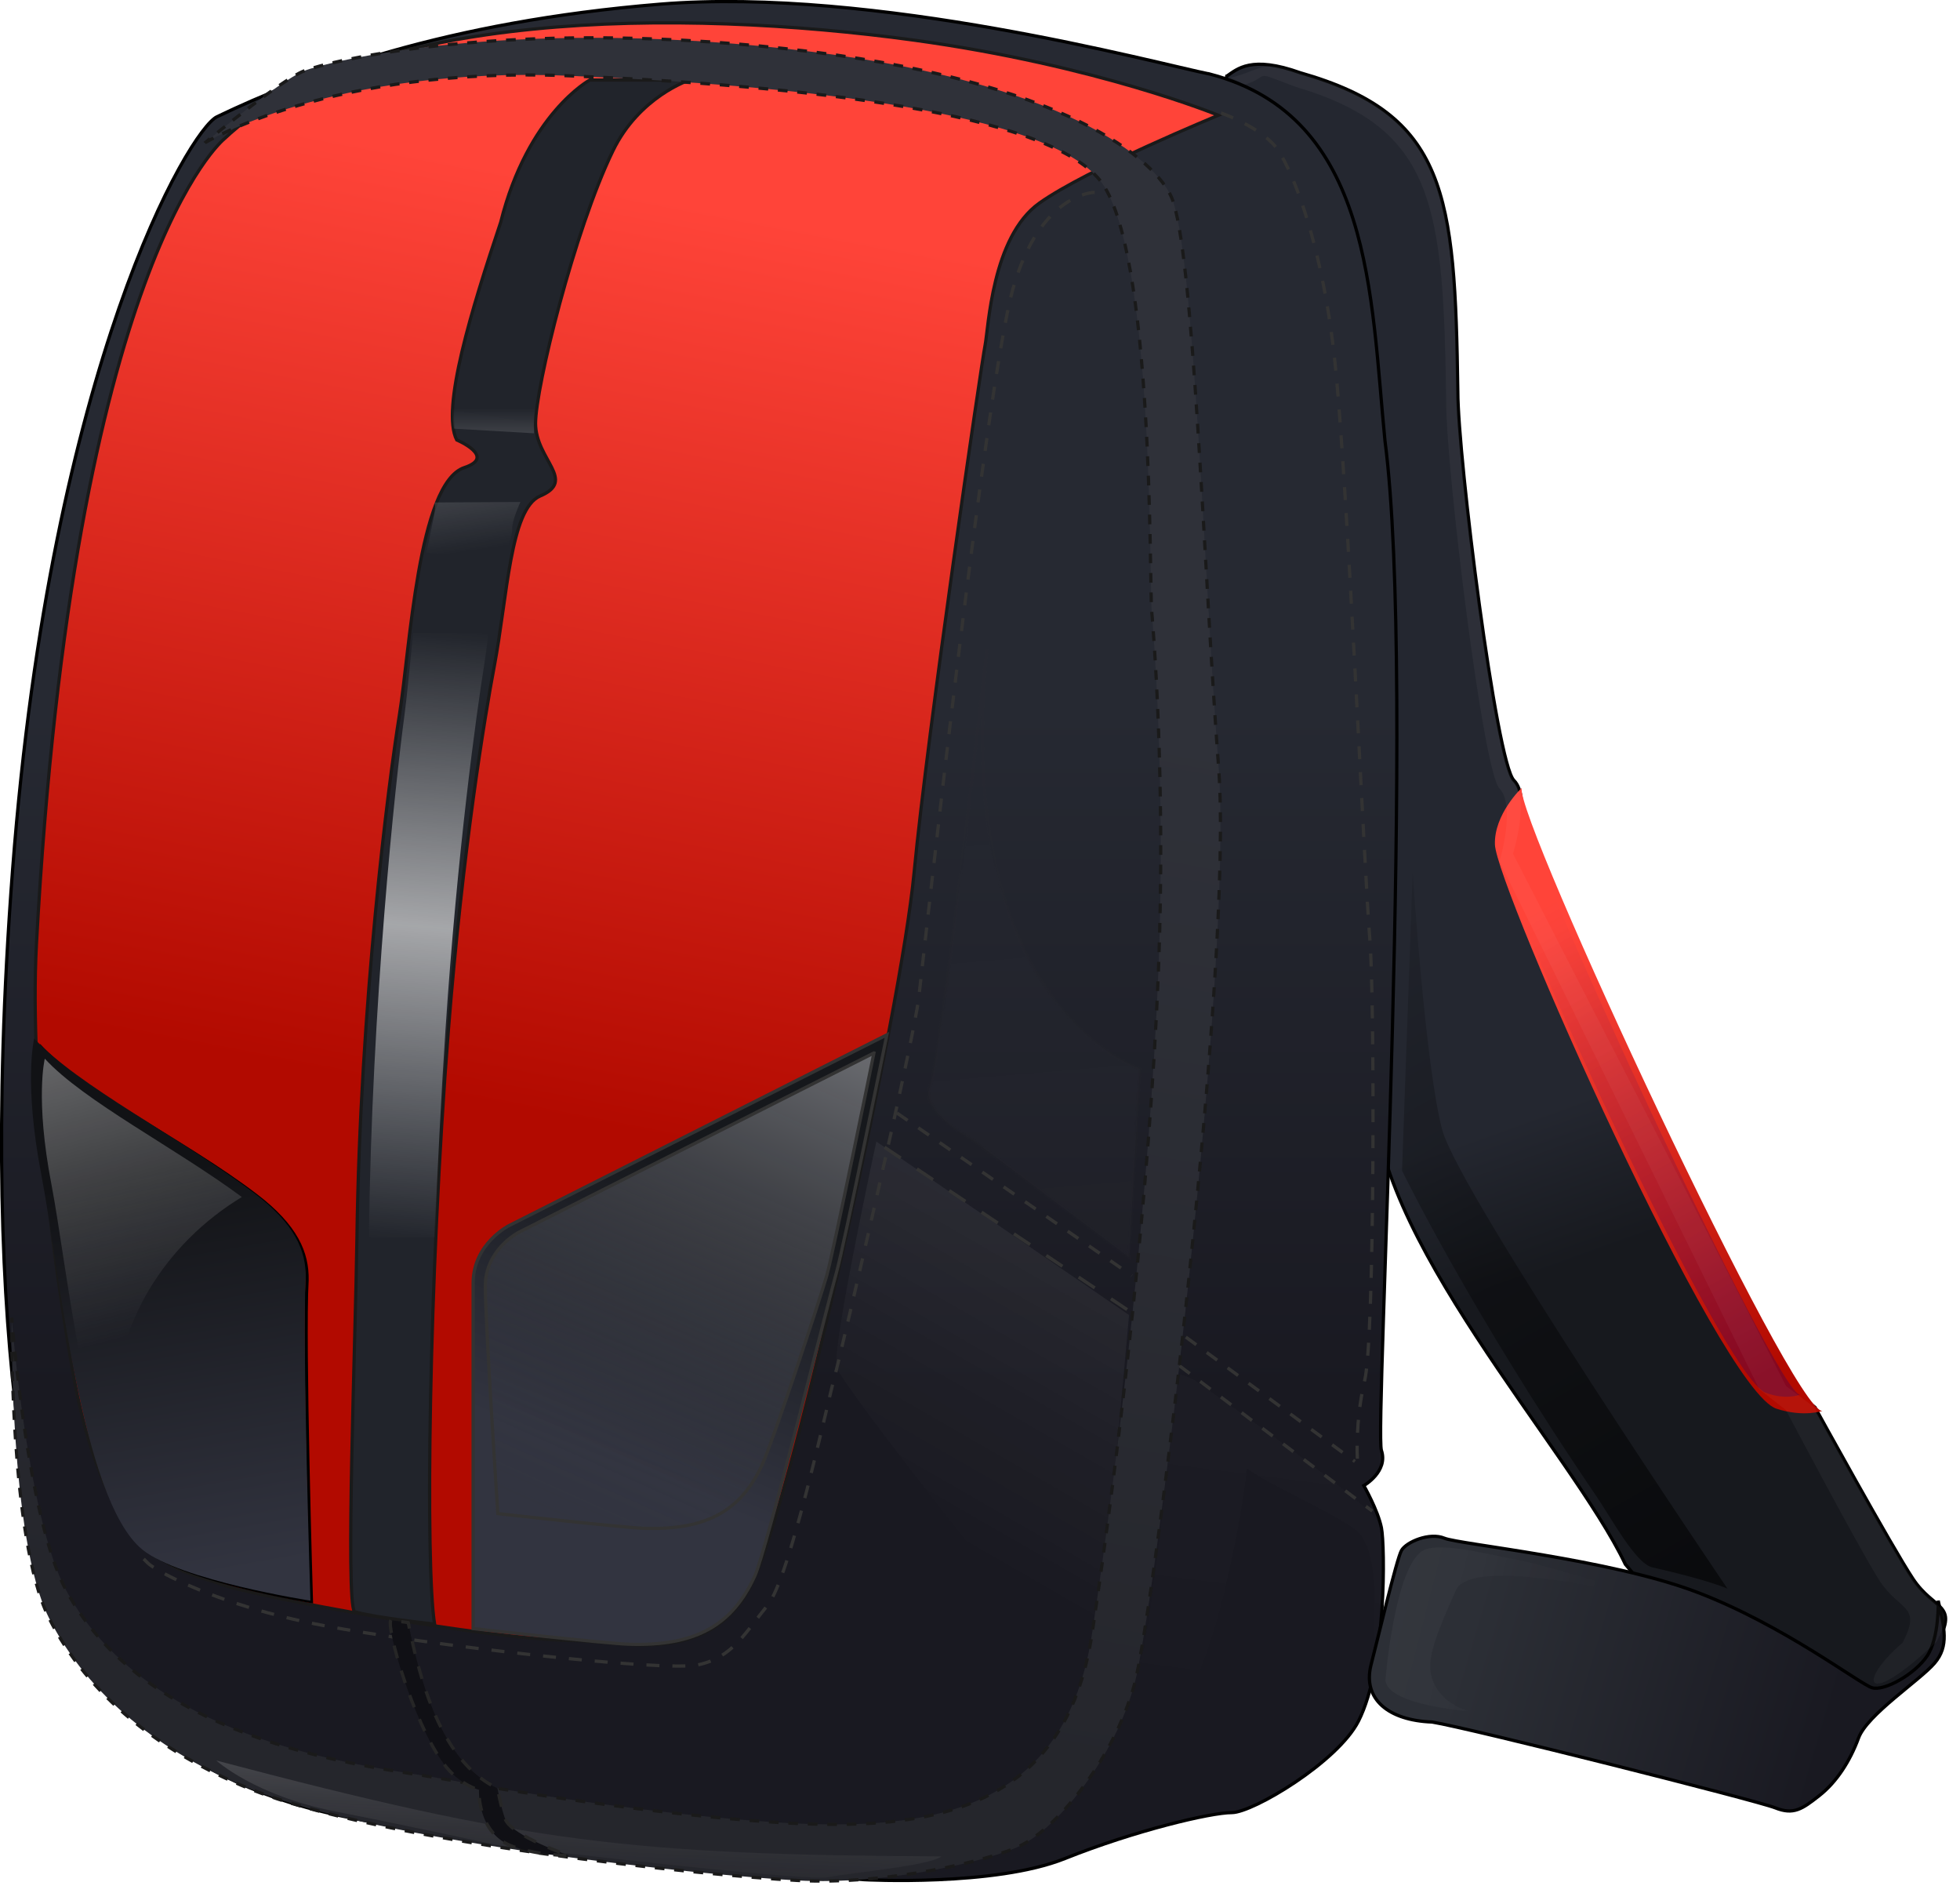 <?xml version="1.0" encoding="UTF-8" standalone="no"?>
<!-- Created with Inkscape (http://www.inkscape.org/) -->
<svg
    xmlns:inkscape="http://www.inkscape.org/namespaces/inkscape"
    xmlns:rdf="http://www.w3.org/1999/02/22-rdf-syntax-ns#"
    xmlns="http://www.w3.org/2000/svg"
    xmlns:sodipodi="http://sodipodi.sourceforge.net/DTD/sodipodi-0.dtd"
    xmlns:cc="http://creativecommons.org/ns#"
    xmlns:xlink="http://www.w3.org/1999/xlink"
    xmlns:dc="http://purl.org/dc/elements/1.1/"
    xmlns:svg="http://www.w3.org/2000/svg"
    xmlns:ns1="http://sozi.baierouge.fr"
    id="svg4381"
    sodipodi:docname="mochila.svg"
    viewBox="0 0 429.21 414.47"
    sodipodi:version="0.32"
    version="1.0"
    inkscape:version="0.48.0 r9654"
  >
  <defs
      id="defs4383"
    >
    <linearGradient
        id="linearGradient4213"
        inkscape:collect="always"
      >
      <stop
          id="stop4215"
          style="stop-color:#ffffff"
          offset="0"
      />
      <stop
          id="stop4217"
          style="stop-color:#ffffff;stop-opacity:0"
          offset="1"
      />
    </linearGradient
    >
    <filter
        id="filter4233"
        height="1.074"
        width="1.314"
        color-interpolation-filters="sRGB"
        y="-.037"
        x="-.157"
        inkscape:collect="always"
      >
      <feGaussianBlur
          id="feGaussianBlur4235"
          stdDeviation="2.881"
          inkscape:collect="always"
      />
    </filter
    >
    <filter
        id="filter4241"
        height="1.324"
        width="1.191"
        color-interpolation-filters="sRGB"
        y="-.162"
        x="-.095"
        inkscape:collect="always"
      >
      <feGaussianBlur
          id="feGaussianBlur4243"
          stdDeviation="1.056"
          inkscape:collect="always"
      />
    </filter
    >
    <filter
        id="filter4263"
        inkscape:collect="always"
        color-interpolation-filters="sRGB"
      >
      <feGaussianBlur
          id="feGaussianBlur4265"
          stdDeviation="2.649"
          inkscape:collect="always"
      />
    </filter
    >
    <filter
        id="filter4267"
        inkscape:collect="always"
        color-interpolation-filters="sRGB"
      >
      <feGaussianBlur
          id="feGaussianBlur4269"
          stdDeviation="2.649"
          inkscape:collect="always"
      />
    </filter
    >
    <filter
        id="filter4271"
        inkscape:collect="always"
        color-interpolation-filters="sRGB"
      >
      <feGaussianBlur
          id="feGaussianBlur4273"
          stdDeviation="3.024"
          inkscape:collect="always"
      />
    </filter
    >
    <filter
        id="filter4275"
        height="1.101"
        width="1.235"
        color-interpolation-filters="sRGB"
        y="-.051"
        x="-.118"
        inkscape:collect="always"
      >
      <feGaussianBlur
          id="feGaussianBlur4277"
          stdDeviation="3.024"
          inkscape:collect="always"
      />
    </filter
    >
    <filter
        id="filter4289"
        inkscape:collect="always"
        color-interpolation-filters="sRGB"
      >
      <feGaussianBlur
          id="feGaussianBlur4291"
          stdDeviation="1.832"
          inkscape:collect="always"
      />
    </filter
    >
    <filter
        id="filter4303"
        height="1.259"
        width="1.042"
        color-interpolation-filters="sRGB"
        y="-.13"
        x="-.021"
        inkscape:collect="always"
      >
      <feGaussianBlur
          id="feGaussianBlur4305"
          stdDeviation="1.948"
          inkscape:collect="always"
      />
    </filter
    >
    <linearGradient
        id="linearGradient4381"
        y2="362.46"
        gradientUnits="userSpaceOnUse"
        x2="363.59"
        y1="153.85"
        x1="483.66"
        inkscape:collect="always"
      >
      <stop
          id="stop4150"
          style="stop-color:#ffffff"
          offset="0"
      />
      <stop
          id="stop4152"
          style="stop-color:#ffffff;stop-opacity:0"
          offset="1"
      />
    </linearGradient
    >
    <linearGradient
        id="linearGradient4383"
        y2="427.05"
        gradientUnits="userSpaceOnUse"
        x2="440.22"
        y1="49.587"
        x1="488.49"
        inkscape:collect="always"
      >
      <stop
          id="stop4158"
          style="stop-color:#ffffff"
          offset="0"
      />
      <stop
          id="stop4160"
          style="stop-color:#ffffff;stop-opacity:0"
          offset="1"
      />
    </linearGradient
    >
    <linearGradient
        id="linearGradient4389"
        y2="513.73"
        gradientUnits="userSpaceOnUse"
        x2="359.83"
        y1="267.01"
        x1="294.5"
        inkscape:collect="always"
      >
      <stop
          id="stop4085"
          style="stop-color:#ffffff"
          offset="0"
      />
      <stop
          id="stop4087"
          style="stop-color:#ffffff;stop-opacity:0"
          offset="1"
      />
    </linearGradient
    >
    <linearGradient
        id="linearGradient4391"
        y2="572.27"
        gradientUnits="userSpaceOnUse"
        x2="506.3"
        y1="302.53"
        x1="627.26"
        inkscape:collect="always"
      >
      <stop
          id="stop4142"
          style="stop-color:#ffffff"
          offset="0"
      />
      <stop
          id="stop4144"
          style="stop-color:#2f313c;stop-opacity:0"
          offset="1"
      />
    </linearGradient
    >
    <linearGradient
        id="linearGradient4395"
        y2="90.966"
        gradientUnits="userSpaceOnUse"
        x2="222.92"
        y1="280.3"
        x1="210.62"
        inkscape:collect="always"
      >
      <stop
          id="stop4203"
          style="stop-color:#ffffff;stop-opacity:0"
          offset="0"
      />
      <stop
          id="stop4209"
          style="stop-color:#ffffff;stop-opacity:.596"
          offset=".515"
      />
      <stop
          id="stop4205"
          style="stop-color:#ffffff;stop-opacity:0"
          offset="1"
      />
    </linearGradient
    >
    <linearGradient
        id="linearGradient4397"
        y2="19.969"
        xlink:href="#linearGradient4213"
        gradientUnits="userSpaceOnUse"
        x2="1019.3"
        gradientTransform="translate(-541.5 205.99)"
        y1="34.714"
        x1="1019.2"
        inkscape:collect="always"
    />
    <linearGradient
        id="linearGradient4399"
        y2="13.573"
        xlink:href="#linearGradient4213"
        gradientUnits="userSpaceOnUse"
        x2="1022.5"
        gradientTransform="translate(-541.5 205.99)"
        y1="45.108"
        x1="1013.6"
        inkscape:collect="always"
    />
    <linearGradient
        id="linearGradient4401"
        y2="140.16"
        gradientUnits="userSpaceOnUse"
        x2="390.41"
        y1="503.15"
        x1="421.12"
        inkscape:collect="always"
      >
      <stop
          id="stop4281"
          style="stop-color:#ffffff"
          offset="0"
      />
      <stop
          id="stop4283"
          style="stop-color:#ffffff;stop-opacity:0"
          offset="1"
      />
    </linearGradient
    >
    <linearGradient
        id="linearGradient4403"
        y2="494.32"
        gradientUnits="userSpaceOnUse"
        x2="246.82"
        y1="428.8"
        x1="249.77"
        inkscape:collect="always"
      >
      <stop
          id="stop4309"
          style="stop-color:#ffffff"
          offset="0"
      />
      <stop
          id="stop4311"
          style="stop-color:#101015;stop-opacity:0"
          offset="1"
      />
    </linearGradient
    >
    <linearGradient
        id="linearGradient4408"
        y2="315.99"
        gradientUnits="userSpaceOnUse"
        x2="642.86"
        gradientTransform="matrix(.723 0 0 .71 254.16 342.13)"
        y1="185.65"
        x1="567.61"
        inkscape:collect="always"
      >
      <stop
          id="stop4325"
          style="stop-color:#FF4439"
          offset="0"
      />
      <stop
          id="stop4327"
          style="stop-color:#B20A00"
          offset="1"
      />
    </linearGradient
    >
    <linearGradient
        id="linearGradient4419"
        y2="440.43"
        gradientUnits="userSpaceOnUse"
        x2="385.09"
        gradientTransform="matrix(.71 0 0 .71 261.51 342.13)"
        y1="116.07"
        x1="445.82"
        inkscape:collect="always"
      >
      <stop
          id="stop4295"
          style="stop-color:#2f3139"
          offset="0"
      />
      <stop
          id="stop4297"
          style="stop-color:#25262c"
          offset="1"
      />
    </linearGradient
    >
    <linearGradient
        id="linearGradient4425"
        y2="383.98"
        gradientUnits="userSpaceOnUse"
        x2="150.87"
        gradientTransform="matrix(.71 0 0 .71 261.51 342.13)"
        y1="259.74"
        x1="129.02"
        inkscape:collect="always"
      >
      <stop
          id="stop4070"
          style="stop-color:#111215"
          offset="0"
      />
      <stop
          id="stop4072"
          style="stop-color:#323440"
          offset="1"
      />
    </linearGradient
    >
    <linearGradient
        id="linearGradient4429"
        y2="349.28"
        gradientUnits="userSpaceOnUse"
        x2="279.2"
        gradientTransform="matrix(.71 0 0 .71 261.51 342.13)"
        y1="260.76"
        x1="315.1"
        inkscape:collect="always"
      >
      <stop
          id="stop4130"
          style="stop-color:#16181c"
          offset="0"
      />
      <stop
          id="stop4132"
          style="stop-color:#323440"
          offset="1"
      />
    </linearGradient
    >
    <linearGradient
        id="linearGradient4440"
        y2="241.78"
        gradientUnits="userSpaceOnUse"
        x2="259.95"
        gradientTransform="matrix(.71 0 0 .71 261.51 342.13)"
        y1="-37.869"
        x1="313.78"
        inkscape:collect="always"
      >
      <stop
          id="stop4176"
          style="stop-color:#FF4439"
          offset="0"
      />
      <stop
          id="stop4178"
          style="stop-color:#B20A00"
          offset="1"
      />
    </linearGradient
    >
    <linearGradient
        id="linearGradient4443"
        y2="327.13"
        gradientUnits="userSpaceOnUse"
        x2="487.08"
        gradientTransform="matrix(.71 0 0 .71 261.51 342.13)"
        y1="115.74"
        x1="487.08"
        inkscape:collect="always"
      >
      <stop
          id="stop4166"
          style="stop-color:#262932"
          offset="0"
      />
      <stop
          id="stop4168"
          style="stop-color:#191921"
          offset="1"
      />
    </linearGradient
    >
    <linearGradient
        id="linearGradient4446"
        y2="285.71"
        gradientUnits="userSpaceOnUse"
        x2="578.24"
        gradientTransform="matrix(.71 0 0 .71 261.51 342.13)"
        y1="241.44"
        x1="562.3"
        inkscape:collect="always"
      >
      <stop
          id="stop4317"
          style="stop-color:#242730"
          offset="0"
      />
      <stop
          id="stop4319"
          style="stop-color:#17191e"
          offset="1"
      />
    </linearGradient
    >
    <linearGradient
        id="linearGradient4462"
        y2="646.6"
        gradientUnits="userSpaceOnUse"
        x2="726.8"
        y1="623.24"
        x1="647.87"
        inkscape:collect="always"
      >
      <stop
          id="stop4458"
          style="stop-color:#2c2f36"
          offset="0"
      />
      <stop
          id="stop4460"
          style="stop-color:#191921"
          offset="1"
      />
    </linearGradient
    >
    <linearGradient
        id="linearGradient4472"
        y2="363.8"
        gradientUnits="userSpaceOnUse"
        x2="346.98"
        y1="336.57"
        x1="241.32"
        inkscape:collect="always"
      >
      <stop
          id="stop4468"
          style="stop-color:#ffffff"
          offset="0"
      />
      <stop
          id="stop4470"
          style="stop-color:#ffffff;stop-opacity:0"
          offset="1"
      />
    </linearGradient
    >
    <filter
        id="filter4474"
        inkscape:collect="always"
      >
      <feGaussianBlur
          id="feGaussianBlur4476"
          stdDeviation="0.756"
          inkscape:collect="always"
      />
    </filter
    >
    <linearGradient
        id="linearGradient4488"
        y2="469.79"
        gradientUnits="userSpaceOnUse"
        x2="660.11"
        y1="559.81"
        x1="712.09"
        inkscape:collect="always"
      >
      <stop
          id="stop4484"
          style="stop-color:#000080"
          offset="0"
      />
      <stop
          id="stop4486"
          style="stop-color:#000080;stop-opacity:0"
          offset="1"
      />
    </linearGradient
    >
    <filter
        id="filter4490"
        inkscape:collect="always"
      >
      <feGaussianBlur
          id="feGaussianBlur4492"
          stdDeviation="0.976"
          inkscape:collect="always"
      />
    </filter
    >
    <filter
        id="filter4504"
        inkscape:collect="always"
      >
      <feGaussianBlur
          id="feGaussianBlur4506"
          stdDeviation="1.711"
          inkscape:collect="always"
      />
    </filter
    >
    <linearGradient
        id="linearGradient4514"
        y2="168.66"
        gradientUnits="userSpaceOnUse"
        x2="287.9"
        y1="468.31"
        x1="459.21"
        inkscape:collect="always"
      >
      <stop
          id="stop4510"
          style="stop-color:#000000"
          offset="0"
      />
      <stop
          id="stop4512"
          style="stop-color:#000000;stop-opacity:0"
          offset="1"
      />
    </linearGradient
    >
    <filter
        id="filter4342-3"
        inkscape:collect="always"
        color-interpolation-filters="sRGB"
      >
      <feGaussianBlur
          id="feGaussianBlur4344-8"
          stdDeviation="1.849"
          inkscape:collect="always"
      />
    </filter
    >
  </defs
  >
  <sodipodi:namedview
      id="base"
      fit-margin-left="0"
      inkscape:zoom="0.51728075"
      borderopacity="1.0"
      inkscape:current-layer="layer1"
      inkscape:cx="134.30238"
      inkscape:cy="10.92678"
      inkscape:window-maximized="1"
      showgrid="false"
      fit-margin-right="0"
      inkscape:guide-bbox="true"
      showguides="true"
      bordercolor="#666666"
      inkscape:window-x="-8"
      guidetolerance="10"
      objecttolerance="10"
      inkscape:window-y="-8"
      fit-margin-bottom="0"
      inkscape:window-width="1440"
      inkscape:pageopacity="0.0"
      inkscape:pageshadow="2"
      pagecolor="#ffffff"
      gridtolerance="10000"
      inkscape:document-units="px"
      inkscape:window-height="850"
      fit-margin-top="0"
    >
    <sodipodi:guide
        id="guide4172"
        position="-45.756,686.822"
        orientation="0,1"
    />
  </sodipodi:namedview
  >
  <g
      id="layer1"
      inkscape:label="Layer 1"
      inkscape:groupmode="layer"
      transform="translate(-325.71 -269.18)"
    >
    <g
        id="g4540"
      >
      <path
          id="path4182"
          d="m594.33 285.87c2.336-1.587 5.376-4.597 16.113-0.763 32.079 9.137 33.882 26.31 34.509 69.786 0 14.571 8.436 81.289 12.27 85.123 3.834 3.834 0 16.104 0 16.104l59.816 116.57 6.135 4.601s16.871 30.675 21.473 37.577c4.601 6.902 9.969 5.368 5.368 13.804-4.601 8.436-12.27 11.503-12.27 11.503s-7.669 16.871-15.338 13.804c-7.669-3.067-40.767-42.316-40.767-42.316-11.796-24.936-56.794-72.831-54.878-104.85 0 0-1.749-138.88-3.282-149.62-1.534-10.736-6.135-53.681-18.405-59.816s-10.744-11.507-10.744-11.507z"
          sodipodi:nodetypes="cccscccsscsccssc"
          style="stroke:#000000;stroke-width:.71px;fill:url(#linearGradient4446)"
          inkscape:connector-curvature="0"
      />
      <path
          id="path3240"
          d="m590.74 285.42c-11.556-2.311-73.457-19.182-120.45-15.33-46.995 3.852-77.811 15.408-97.071 24.653-5.975 2.868-36.269 53.809-44.743 164.75-8.474 110.94 7.764 158.05 10.845 163.44 3.082 5.393 16.178 34.668 61.632 43.913 45.454 9.245 114.02 13.867 114.02 13.867s28.505 1.541 43.913-4.622 31.955-10.068 36.577-10.068c4.622 0 23.181-11.077 27.734-20.03 6.198-12.186 5.795-38.467 5.025-42.319s-3.852-9.245-3.852-9.245 5.393-3.082 3.852-7.704 7.704-167.95 0.77-221.11c-3.12-31.591-2.71-70.867-38.252-80.2z"
          sodipodi:nodetypes="cssssscsssscscc"
          style="stroke:#000000;stroke-width:.71px;fill:url(#linearGradient4443)"
          inkscape:connector-curvature="0"
      />
      <path
          id="path3242"
          d="m374.81 299.6s-32.967 26.551-41.113 176.14c-1.739 31.937 4.74 76.277 8.205 95.092 7.708 41.855 24.525 42.203 31.729 45.029 7.204 2.826 59.251 12.352 77.485 12.481 10.608 0.075 31.243 6.286 39.955-14.016 8.983-20.932 31.843-122.93 34.805-154.03 2.962-31.102 14.81-111.82 15.551-115.52 0.741-3.703 1.481-23.697 11.848-31.102 10.367-7.405 39.248-19.254 39.248-19.254s-26.535-10.937-66.626-16.444c-51.181-7.03-121.19-6.609-151.09 21.628z"
          sodipodi:nodetypes="csszssssscsc"
          style="stroke:#1a1a1a;stroke-width:.71px;fill:url(#linearGradient4440)"
          inkscape:connector-curvature="0"
      />
      <path
          id="path3246"
          d="m360.71 249.26 77.95 53.495-3.057 33.625s-5.349 68.779-9.171 71.072c-3.821 2.293-9.171 1.528-9.171 1.528s-67.251-84.063-68.779-90.177c-1.528-6.114 12.227-69.543 12.227-69.543z"
          style="opacity:.372;filter:url(#filter4267);fill:url(#linearGradient4381)"
          transform="matrix(.71 0 0 .71 261.51 342.13)"
          inkscape:connector-curvature="0"
      />
      <path
          id="path3248"
          style="opacity:.217;filter:url(#filter4263);fill:url(#linearGradient4383)"
          d="m440.95 432.67c4.585 0 12.227-4.585 13.756-9.171 10.357-13.492 18.637-57.222 20.284-73.467 6.783 5.048 24.864 12.796 33.235 18.689 8.37 5.893 5.645 29.185 6.035 35.049 2.559-8.607 4.64-30.709 0.819-37.587-3.821-6.878-56.552-43.56-56.552-43.56-2.608-0.933-6.058-3.341-5.349 1.528 0 0-7.642 76.421-10.699 84.063-3.057 7.642-11.463 24.455-7.642 25.219 3.821 0.764 6.114-0.764 6.114-0.764z"
          sodipodi:nodetypes="ccczcsccssc"
          transform="matrix(.71 0 0 .71 261.51 342.13)"
          inkscape:connector-curvature="0"
      />
      <path
          id="path3250"
          d="m519.41 520.35 54.16 36.24"
          sodipodi:nodetypes="cc"
          style="stroke:#333333;stroke-dasharray:4.261, 4.261;stroke-width:.71;fill:none"
          inkscape:connector-curvature="0"
      />
      <path
          id="path3252"
          d="m583.99 568.2 42.227 31.811"
          sodipodi:nodetypes="cc"
          style="stroke:#333333;stroke-dasharray:2.841, 2.841;stroke-width:.71;fill:none"
          inkscape:connector-curvature="0"
      />
      <path
          id="path3254"
          d="m522.13 512.86 51.44 35.59"
          sodipodi:nodetypes="cc"
          style="stroke:#333333;stroke-dasharray:2.841, 2.841;stroke-width:.71;fill:none"
          inkscape:connector-curvature="0"
      />
      <path
          id="path3256"
          d="m585.39 561.91 37.03 27.25"
          sodipodi:nodetypes="cc"
          style="stroke:#333333;stroke-dasharray:2.841, 2.841;stroke-width:.71;fill:none"
          inkscape:connector-curvature="0"
      />
      <path
          id="path3262"
          d="m565.43 311.29s-11.94 0-17.91 21.166c-5.97 21.166-19.538 145.99-20.623 155.22-1.085 9.226-16.824 77.066-18.452 83.036-1.628 5.97-9.769 43.96-14.653 49.93-4.884 5.97-7.598 11.397-15.196 13.025-7.598 1.628-59.699-4.342-82.493-8.684-22.794-4.342-36.362-11.94-37.99-13.568l-1.628-1.628"
          style="stroke:#333333;stroke-dasharray:2.841, 2.841;stroke-width:.71;fill:none"
          inkscape:connector-curvature="0"
      />
      <path
          id="path4034"
          d="m593.11 293.92s9.226 3.256 12.482 8.141c3.256 4.884 9.769 20.623 12.482 46.674 2.714 26.05 6.513 113.43 7.598 125.91 1.085 12.482 1.085 87.377-1.085 96.603-2.171 9.226-1.628 17.367-1.628 17.367"
          style="stroke:#333333;stroke-dasharray:2.841, 2.841;stroke-width:.71;fill:none"
          inkscape:connector-curvature="0"
      />
      <path
          id="path4062"
          d="m519.92 495.74-82.723 41.756s-7.878 3.939-7.878 12.605v75.633s29.096 3.262 34.076 3.425c14.668 0.481 22.682-4.144 27.616-14.972 2.488-5.46 16.304-60.935 17.88-66.449 1.576-5.515 11.03-51.998 11.03-51.998z"
          sodipodi:nodetypes="ccscsssc"
          style="stroke:#333333;stroke-width:.71px;fill:url(#linearGradient4429)"
          inkscape:connector-curvature="0"
      />
      <path
          id="path4097"
          sodipodi:nodetypes="csccssc"
          style="stroke:#000000;stroke-width:.701px;fill:none"
          inkscape:connector-curvature="0"
          d="m334.28 498.01c9.351 10.306 31.904 20.96 47.508 32.897 8.828 6.753 11.291 12.578 11.163 18.58-0.773 13.304 0.957 70.323 0.957 70.323s-27.987-4.568-36.105-11.335c-13.143-10.956-17.781-61.04-21.647-81.387-3.865-20.347-1.876-29.078-1.876-29.078z"
      />
      <path
          id="path4064"
          d="m333.2 496.53c9.529 10.375 32.175 21.766 48.077 33.783 8.996 6.799 11.507 12.663 11.376 18.705-0.788 13.393 1.033 70.608 1.033 70.608s-28.578-4.411-36.85-11.223c-13.393-11.03-18.12-61.452-22.06-81.936-3.939-20.484-1.576-29.938-1.576-29.938z"
          sodipodi:nodetypes="csccssc"
          style="fill:url(#linearGradient4425)"
          inkscape:connector-curvature="0"
      />
      <path
          id="path4066"
          d="m454.86 286.7s-13.55 7.319-19.51 31.157c-6.337 18.903-13.105 40.893-9.625 47.639 0 0 8.791 3.7 1.679 6.054-10.145 3.358-11.907 39.799-14.248 54.31-2.341 14.511-8.596 63.243-9.282 114.44-0.289 21.58-2.533 79.09-0.546 81.739 4.743 1.362 17.549 2.709 17.549 2.709-2.043-12.576-1.312-75.345 3.029-130.16 3.114-39.327 8.043-68.994 10.037-79.525 2.869-15.147 3.48-34.499 10.062-37.294 8.077-3.43-1.017-7.946-1.017-15.892 0-7.946 8.514-42.295 16.944-59.676 5.779-11.915 16.778-15.501 16.778-15.501z"
          sodipodi:nodetypes="cccszsccssssscc"
          style="stroke:#1a1a1a;stroke-width:.71;fill:#21242b"
          inkscape:connector-curvature="0"
      />
      <path
          id="path4076"
          d="m339.61 426.5s-3.058 12.23 2.038 38.727c4.946 25.722 10.854 87.911 27.043 104.58-4.947-10.121-7.694-21.357-7.694-33.187 0-28.214 15.666-53.054 39.388-67.464-20.48-15.165-48.722-29.537-60.775-42.661z"
          style="filter:url(#filter4275);fill:url(#linearGradient4389)"
          transform="matrix(.71 0 0 .71 94.399 198.15)"
          inkscape:connector-curvature="0"
      />
      <path
          id="path4136"
          style="filter:url(#filter4271);stroke:#333333;fill:url(#linearGradient4391)"
          d="m595.33 424.74-109.43 55.238s-10.422 5.211-10.422 16.676c0 11.464 3.862 70.126 3.862 70.126s38.49 4.315 45.078 4.531c19.404 0.636 30.005-5.482 36.533-19.806 3.291-7.223 17.707-50.682 19.791-57.978 2.084-7.296 14.591-68.787 14.591-68.787z"
          sodipodi:nodetypes="ccscsssc"
          inkscape:connector-curvature="0"
          transform="matrix(.71 0 0 .71 94.399 198.15)"
      />
      <path
          id="path3244"
          d="m370.6 300.43s27.679-16.824 79.779-14.653c52.101 2.171 104.2 8.141 116.14 22.794s10.854 88.463 11.397 94.433c0.254 2.799 3.114 36.825 1.473 78.709-1.86 47.454-8.575 105.3-14.498 144.89-5.797 38.751-34.473 43.766-68.911 41.571-26.816-1.71-59.263-6.937-73.281-9.55s-63.901-6.718-82.493-41.246c-8.565-15.906-11.94-59.699-11.94-59.699s-0.543 48.302 8.141 65.669c8.684 17.367 24.887 29.677 43.96 37.447 29.307 11.94 100.4 19.024 119.94 20.08 20.303 1.098 42.919-4.635 48.844-7.598 8.684-4.342 20.623-19.538 24.965-35.277 4.342-15.739 21.709-157.93 18.452-200.8-3.256-42.875-5.427-113.43-10.312-124.82-3.326-7.76-22.404-25.73-84.664-32.563-60.999-6.694-99.86 2.714-105.29 4.884-5.427 2.171-21.709 15.739-21.709 15.739z"
          sodipodi:nodetypes="csssssszscsssssssssc"
          style="stroke:#1a1a1a;stroke-dasharray:2.13, 2.13;stroke-width:.71;fill:url(#linearGradient4419)"
          inkscape:connector-curvature="0"
      />
      <path
          id="path4188"
          d="m750.15 619.63c1.342 5.904 2.415 9.929-0.805 13.686-3.22 3.757-14.759 11.271-16.638 16.37-1.879 5.099-4.83 9.661-8.587 12.613-3.757 2.952-5.635 4.294-9.661 2.683s-66.82-17.443-75.139-18.785c-9.591-0.356-15.17-5.029-13.418-12.344 1.342-5.099 5.635-23.347 6.709-25.225 1.073-1.879 6.172-4.025 9.392-2.683s36.228 4.562 55.281 11.808c19.053 7.245 35.691 20.126 38.375 20.932 2.683 0.805 9.392-2.952 12.076-6.977 2.683-4.025 2.415-12.076 2.415-12.076z"
          sodipodi:nodetypes="cscssccsssscc"
          style="stroke:#000000;stroke-width:.71px;fill:url(#linearGradient4462)"
          inkscape:connector-curvature="0"
      />
      <path
          id="path4190"
          d="m216.75 92.375c-1.236 9.933-2.199 19.213-3.219 25.531-3.293 20.412-12.082 88.92-13.062 160.94h24.281c0.934-21.114 2.234-43.041 3.906-64.156 4.385-55.377 11.348-97.171 14.156-112 0.631-3.331 1.168-6.804 1.688-10.312h-27.75z"
          style="filter:url(#filter4233);fill:url(#linearGradient4395)"
          transform="matrix(.595 0 0 .71 287.22 342.13)"
          inkscape:connector-curvature="0"
      />
      <path
          id="path4211"
          style="opacity:.5;filter:url(#filter4241);fill:url(#linearGradient4397)"
          d="m467.03 218s-1.897 5.453-1.659 9.483 0.474 4.742 0.474 4.742l24.656 1.423s-0.237-4.03 0.237-6.401 1.185-9.246 1.185-9.246z"
          sodipodi:nodetypes="csccscc"
          transform="matrix(.71 0 0 .71 94.399 198.15)"
          inkscape:connector-curvature="0"
      />
      <path
          id="path4245"
          style="opacity:.5;filter:url(#filter4241);fill:url(#linearGradient4399)"
          d="m465.45 216.62s0.593 7.343 0.83 11.373c0.237 4.03-0.437 4.231-0.437 4.231l26.326 3.596s-1.907-6.204-1.433-8.575-1.764-10.61-1.764-10.61z"
          sodipodi:nodetypes="csccscc"
          inkscape:connector-curvature="0"
          transform="matrix(.704 .092 .092 -.704 71.487 499.82)"
      />
      <path
          id="path4249"
          style="opacity:.2;filter:url(#filter4289);stroke:#333333;fill:url(#linearGradient4401)"
          d="m394.8 97.389s-14.257 127.21-17.546 134.89c-3.29 7.677 13.16 16.45 13.16 16.45l48.253 36.19 3.29-58.123s-58.123-18.643-47.156-129.41z"
          sodipodi:nodetypes="cscccc"
          transform="matrix(.71 0 0 .71 261.51 342.13)"
          inkscape:connector-curvature="0"
      />
      <path
          id="path4301"
          style="opacity:.5;filter:url(#filter4303);fill:url(#linearGradient4403)"
          d="m157.15 440.13s11.824 10.838 36.948 15.765c25.125 4.926 49.757 10.346 49.757 10.346s94.095 11.331 101.98 9.853c7.882-1.478 31.037-3.449 34.978-6.404-95.971-0.481-127.79-4.231-223.66-29.559z"
          sodipodi:nodetypes="cscscc"
          transform="matrix(.71 0 0 .71 261.51 342.13)"
          inkscape:connector-curvature="0"
      />
      <path
          id="path3260"
          d="m411.3 623.89c-1.042 1.562 4.731 22.039 11.515 31.354 3.513 4.823 7.82 5.795 7.82 5.795-0.12 0.02-0.404 9.712 7.528 12.46 5.547 1.922 12.213 1.949 12.213 1.949s-12.501-4.284-14.015-7.969c-0.825-2.008-1.704-6.76-1.704-6.76-10.63-5.087-16.074-18.846-19.557-36.286z"
          sodipodi:nodetypes="cscscsccc"
          style="stroke:#262626;stroke-dasharray:2.841, 2.841;stroke-width:.71;fill:#101015"
          inkscape:connector-curvature="0"
      />
      <path
          id="path4464"
          style="filter:url(#filter4474);opacity:.3;fill:url(#linearGradient4472)"
          d="m303.39 367.73s2.072-25.45 8.513-28.4c4.06-1.86 16.308 1.52 20.903 2.285 4.595 0.766 35.555 10.057 35.555 10.057s-45.673-12.332-49.553-3.49c-3.56 8.11-6.284 14.207-5.462 18.244 1.338 6.569 8.299 8.221 8.299 8.221s-18.142-1.306-18.255-6.917z"
          sodipodi:nodetypes="csscsscc"
          transform="translate(325.71 269.18)"
          inkscape:connector-curvature="0"
      />
      <path
          id="path4184"
          d="m658.94 441.68s-6.082 5.756-5.865 12.399c0.301 9.21 49.131 119.46 61.656 123.52 5.981 1.937 10.085 0.471 10.085 0.471-6.293 1.03-67.395-130.01-65.876-136.39z"
          sodipodi:nodetypes="csscc"
          style="fill:url(#linearGradient4408)"
          inkscape:connector-curvature="0"
      />
      <path
          id="path4478"
          sodipodi:nodetypes="csscc"
          style="filter:url(#filter4490);opacity:.5;fill:url(#linearGradient4488)"
          inkscape:connector-curvature="0"
          d="m658.8 445.3s-4.587 5.218-4.424 11.241c0.227 8.35 48.485 113.86 57.932 117.53 4.511 1.756 7.607 0.427 7.607 0.427-4.747 0.933-62.261-123.42-61.116-129.2z"
      />
      <path
          id="path4494"
          style="filter:url(#filter4504);fill:url(#linearGradient4514)"
          d="m309.35 191-2.324 65.301s14.921 30.735 42.624 71.366c3.113 4.566 8.518 14.644 12.158 15.474 12.743 2.906 16.476 4.671 16.476 4.671s-58.776-86.632-62.469-100.48c-3.694-13.851-6.464-56.329-6.464-56.329z"
          sodipodi:nodetypes="ccsscsc"
          transform="translate(325.71 269.18)"
          inkscape:connector-curvature="0"
      />
      <path
          id="path4333"
          style="opacity:.2;filter:url(#filter4342-3);fill:#ffffff"
          d="m482.12-82.375c-3.898 0.304-6.104 2.143-12.044 3.628 2.396 0.817 2.648 1.42 4.541 2.073 8.429-2.769 1.368-4.587 15.753 0.767 42.981 12.758 45.41 36.734 46.25 97.438 0 20.344 11.3 113.52 16.438 118.88 5.138 5.354 0 22.469 0 22.469l80.125 162.75 8.219 6.438s22.616 42.832 28.781 52.469c6.165 9.637 13.352 7.503 7.188 19.281-14.15 12.097-12.046 21.071 10.5-0.344 6.479-11.878-1.083-9.719-7.562-19.438-6.479-9.719-30.25-52.906-30.25-52.906l-8.625-6.469-84.22-164.16s5.399-17.257 0-22.656c-5.399-5.399-17.281-99.358-17.281-119.88-0.883-61.22-3.423-85.383-48.594-98.25-4.724-1.687-7.447-2.232-9.219-2.094z"
          sodipodi:nodetypes="sccccscccsccscccsccs"
          transform="matrix(.71 0 0 .71 261.41 342.13)"
          inkscape:connector-curvature="0"
      />
    </g
    >
  </g
  >
</svg
>
